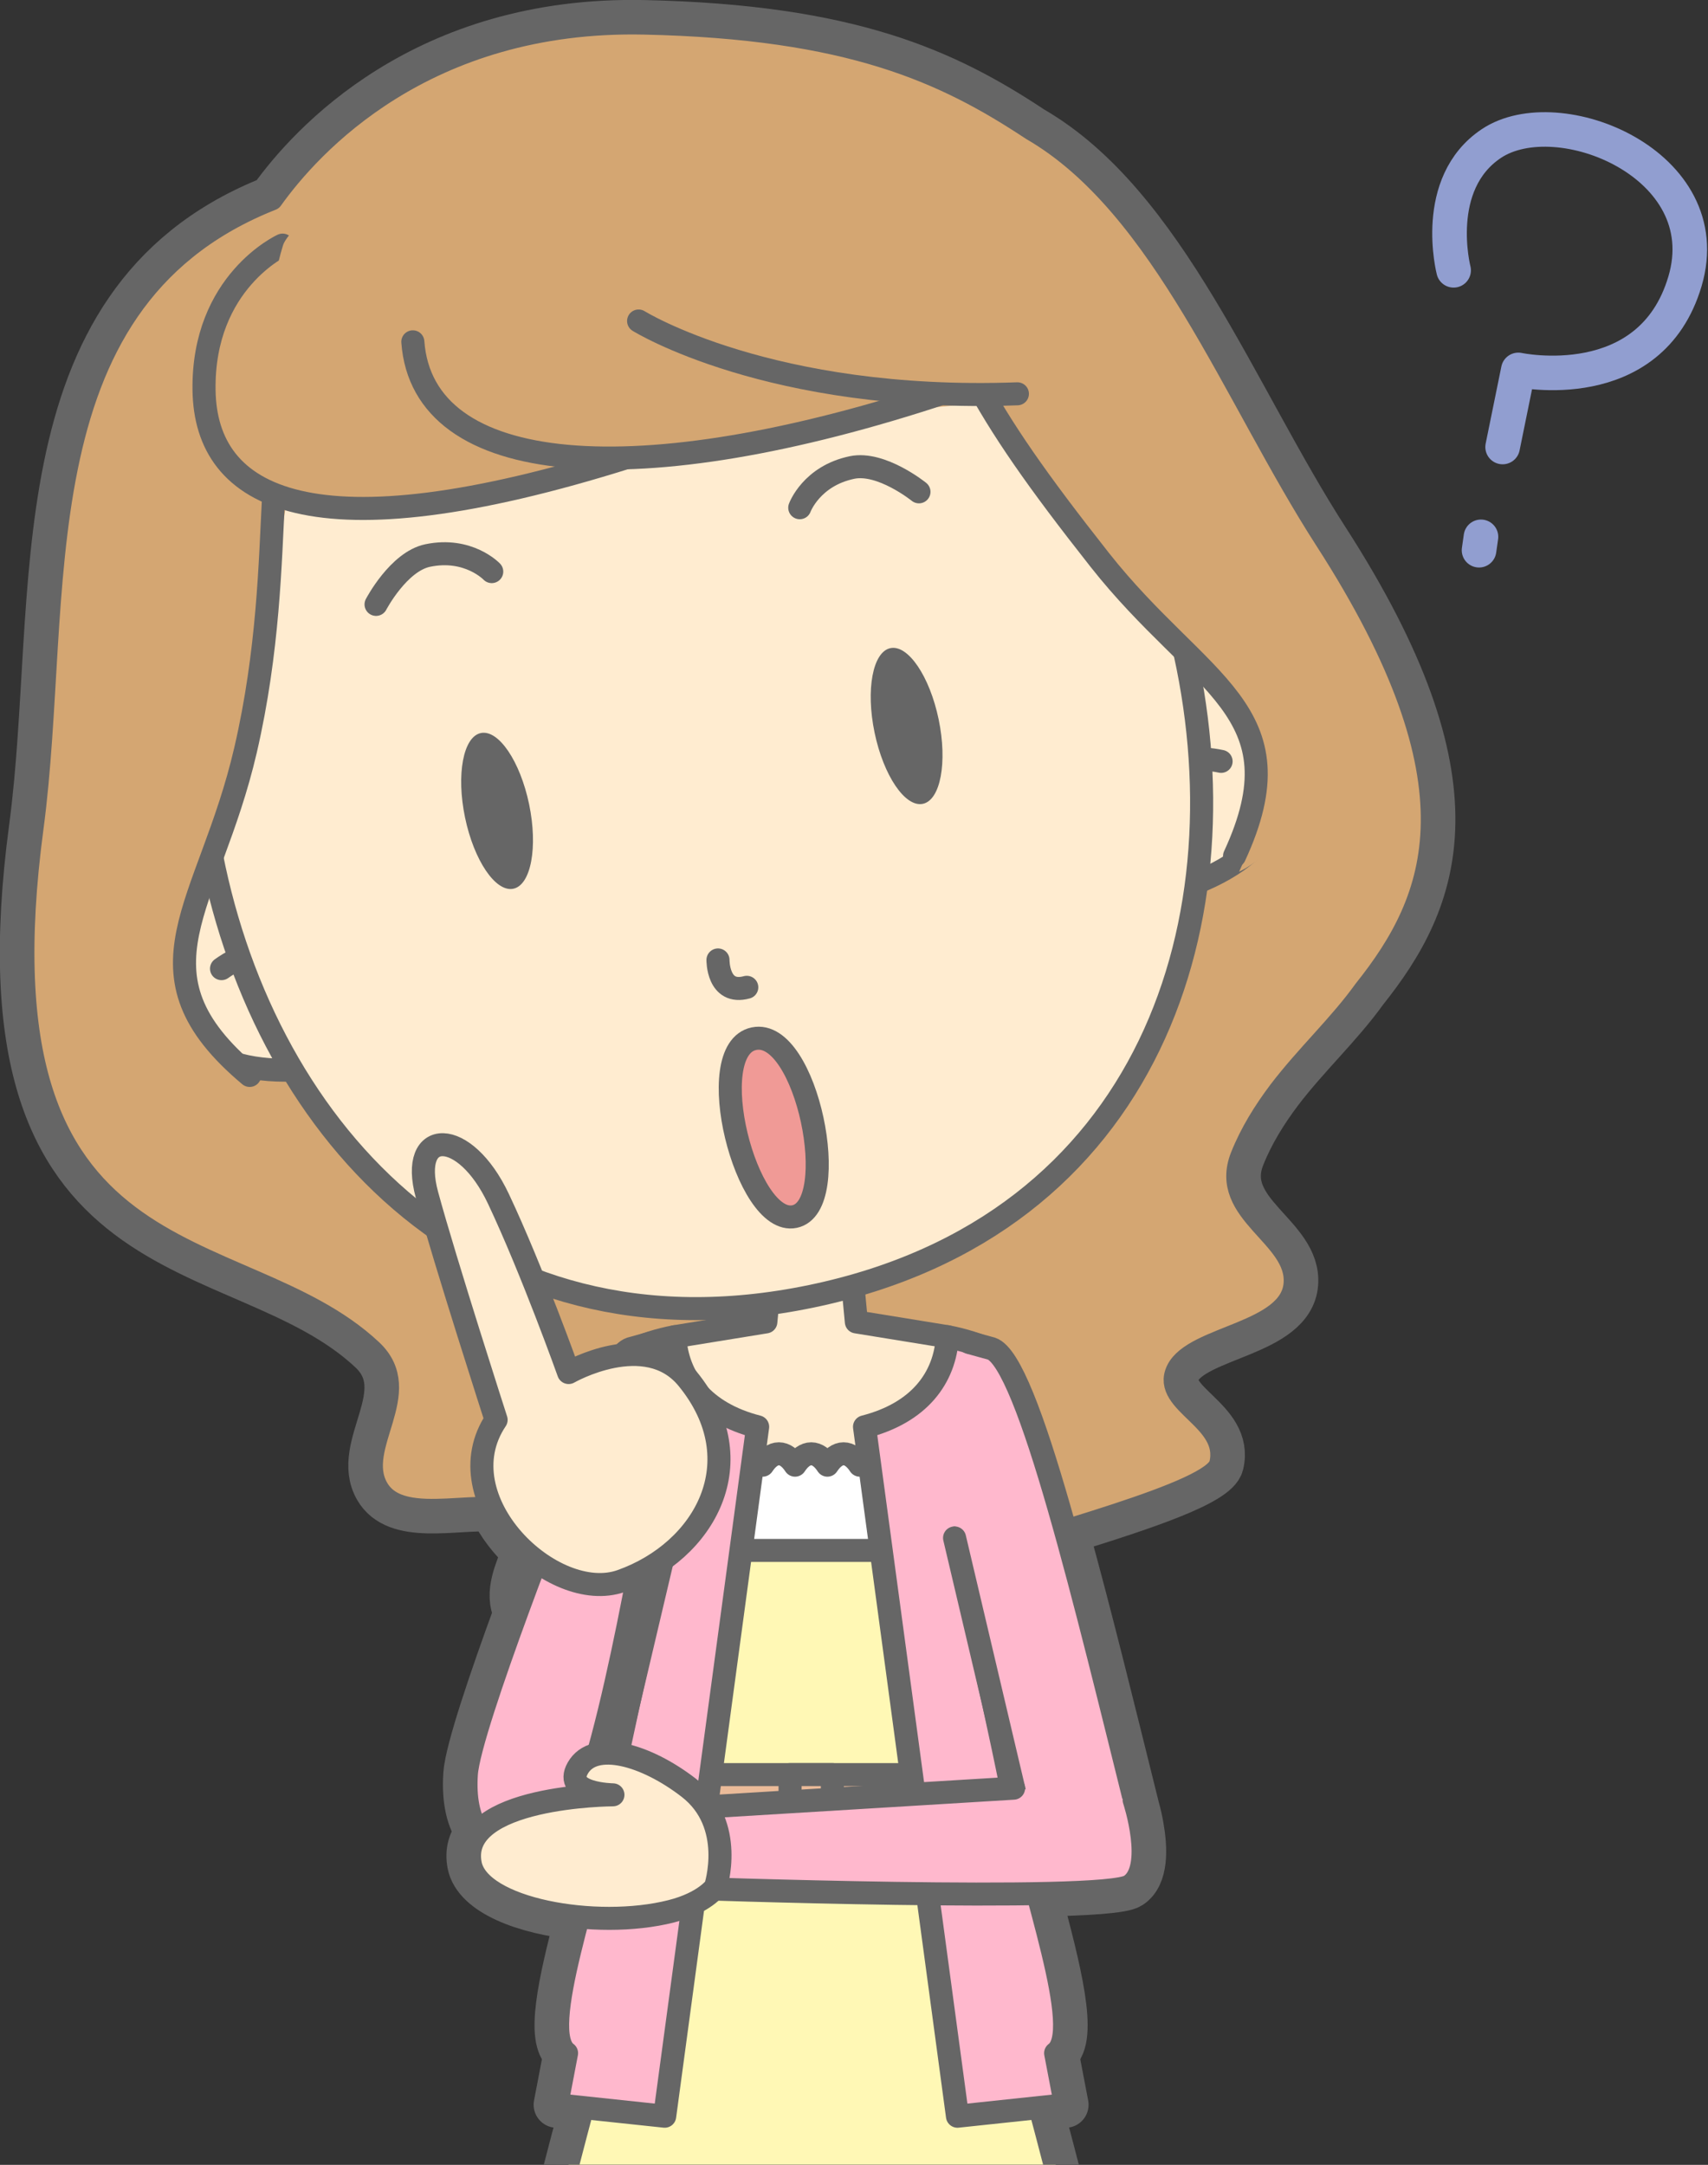 <?xml version="1.0" encoding="UTF-8"?>
<svg xmlns="http://www.w3.org/2000/svg" xmlns:xlink="http://www.w3.org/1999/xlink" width="157pt" height="199pt" viewBox="0 0 157 199" version="1.1">
<rect x="0" y="0" width="157" height="199" fill="#333333" stroke="none"/>
<defs>
<clipPath id="clip1">
  <path d="M 2 2 L 132 2 L 132 198.984 L 2 198.984 Z M 2 2 "/>
</clipPath>
<clipPath id="clip2">
  <path d="M 0 0 L 134 0 L 134 198.984 L 0 198.984 Z M 0 0 "/>
</clipPath>
<clipPath id="clip3">
  <path d="M 38 136 L 111 136 L 111 198.984 L 38 198.984 Z M 38 136 "/>
</clipPath>
<clipPath id="clip4">
  <path d="M 37 135 L 112 135 L 112 198.984 L 37 198.984 Z M 37 135 "/>
</clipPath>
</defs>
<g id="surface1">
<path style="fill:none;stroke-width:6;stroke-linecap:round;stroke-linejoin:round;stroke:rgb(56.863%,61.961%,81.569%);stroke-opacity:1;stroke-miterlimit:4;" d="M 299.03 67.867 C 299.03 67.867 295.149 52.803 305.584 45.829 C 317.162 38.101 345.162 49.43 339.16 69.764 C 333.165 90.098 310.253 85.168 310.253 85.168 L 307.529 98.571 " transform="matrix(0.53,0,0,0.529,-24.869,-11.052)"/>
<path style="fill:none;stroke-width:6;stroke-linecap:round;stroke-linejoin:round;stroke:rgb(56.863%,61.961%,81.569%);stroke-opacity:1;stroke-miterlimit:4;" d="M 303.773 114.173 L 303.441 116.506 " transform="matrix(0.53,0,0,0.529,-24.869,-11.052)"/>
<g clip-path="url(#clip1)" clip-rule="nonzero">
<path style=" stroke:none;fill-rule:nonzero;fill:rgb(40%,40%,40%);fill-opacity:1;" d="M 93.039 164.312 C 92.566 161.965 92.004 159.316 91.422 156.672 L 93.262 164.461 L 93.258 164.461 L 93.07 164.473 C 93.062 164.418 93.047 164.363 93.039 164.312 M 71.676 266.164 C 72.547 266.367 73.488 266.477 74.469 266.477 C 75.578 266.477 76.629 266.332 77.594 266.078 L 74.633 332.613 Z M 55.855 165.086 L 55.867 165.039 C 55.941 165.047 56.008 165.051 56.07 165.055 C 56.07 165.062 56.066 165.07 56.066 165.078 C 56.004 165.078 55.934 165.082 55.855 165.086 M 56.75 161.297 L 57.84 156.672 C 57.496 158.238 57.16 159.805 56.844 161.312 C 56.812 161.305 56.781 161.301 56.75 161.297 M 117.746 100.375 C 120.273 97.066 123.273 94.309 125.566 91.113 C 132.316 82.66 136.566 72.215 122.008 49.629 C 113.562 36.535 107.07 18.891 94.969 11.883 C 86.973 6.594 78.23 2.543 59.297 2.129 C 39.031 1.688 28.527 13.363 24.996 18.301 C 24.848 18.363 24.699 18.422 24.551 18.484 C 1.395 28.027 5.789 54.988 2.965 76.141 C -2.727 118.727 21.922 112.762 34.156 124.207 C 38.25 128.035 32.484 133.008 34.711 136.891 C 36.488 139.988 41.746 138.555 45.309 138.746 C 46.016 140.219 47.062 141.574 48.301 142.695 C 47.699 144.441 46.613 146.457 47.539 148.32 C 45.301 154.441 43.059 161.012 42.918 163.176 C 42.758 165.66 43.227 167.375 44.035 168.504 C 43.367 169.289 43.051 170.254 43.281 171.441 C 43.797 174.078 48.262 175.809 53.219 176.293 C 51.617 182.383 50.457 187.613 52.137 188.828 L 51.23 193.574 L 53.617 193.828 C 48.465 213.215 42.512 237.848 39.828 257.152 C 39.828 257.152 39.828 257.152 39.828 257.156 C 39.727 257.867 39.633 258.57 39.543 259.266 C 39.535 259.336 39.527 259.406 39.52 259.477 C 39.438 260.094 39.363 260.707 39.293 261.312 C 39.277 261.43 39.266 261.547 39.25 261.664 C 39.184 262.227 39.121 262.781 39.062 263.332 C 39.051 263.465 39.035 263.598 39.023 263.73 C 38.953 264.391 38.891 265.039 38.832 265.684 C 40.086 266.184 41.566 266.477 43.16 266.477 C 45.145 266.477 46.965 266.027 48.375 265.277 C 49.789 266.027 51.609 266.477 53.594 266.477 C 55.008 266.477 56.336 266.246 57.492 265.844 L 67.281 332.613 L 69.301 332.613 C 66.457 332.875 63.164 333.652 61.281 335.707 C 58.258 339.008 60.121 340.066 60.121 340.066 L 89.141 340.066 C 89.141 340.066 91.008 339.008 87.98 335.707 C 86.098 333.652 82.809 332.875 79.961 332.613 L 81.98 332.613 L 91.754 265.949 C 92.836 266.285 94.055 266.477 95.34 266.477 C 97.328 266.477 99.145 266.027 100.559 265.277 C 101.973 266.027 103.789 266.477 105.777 266.477 C 107.523 266.477 109.137 266.129 110.461 265.535 C 110.402 264.898 110.34 264.25 110.27 263.594 C 110.254 263.457 110.238 263.316 110.223 263.18 C 110.168 262.637 110.105 262.086 110.039 261.531 C 110.027 261.418 110.012 261.301 110 261.188 C 109.926 260.574 109.848 259.953 109.77 259.328 C 109.762 259.277 109.754 259.227 109.75 259.176 C 107.215 239.59 101.023 213.898 95.688 193.824 L 98.035 193.574 L 97.129 188.828 C 99 187.473 97.344 181.121 95.477 174.156 C 99.969 174.074 103.297 173.863 103.965 173.434 C 105.414 172.504 105.297 169.965 104.953 168.016 C 104.941 167.922 104.918 167.82 104.902 167.719 C 104.773 167.059 104.629 166.488 104.516 166.094 C 102.359 157.426 100.137 148.328 98.043 140.82 C 105.422 138.543 111.906 136.359 112.312 134.656 C 113.305 130.504 106.895 129.035 108.336 126.051 C 109.855 122.895 118.781 122.703 119.156 118.082 C 119.52 113.625 112.184 111.57 114.254 106.371 C 115.117 104.207 116.34 102.246 117.746 100.375 "/>
</g>
<g clip-path="url(#clip2)" clip-rule="nonzero">
<path style="fill:none;stroke-width:8;stroke-linecap:round;stroke-linejoin:round;stroke:rgb(40%,40%,40%);stroke-opacity:1;stroke-miterlimit:4;" d="M 222.297 331.342 C 221.406 326.906 220.346 321.902 219.248 316.905 L 222.717 331.622 L 222.71 331.622 L 222.356 331.644 C 222.342 331.541 222.312 331.438 222.297 331.342 Z M 182.02 523.785 C 183.662 524.169 185.437 524.375 187.286 524.375 C 189.377 524.375 191.359 524.102 193.178 523.623 L 187.595 649.337 Z M 152.193 332.803 L 152.215 332.715 C 152.355 332.729 152.481 332.737 152.598 332.744 C 152.598 332.759 152.591 332.774 152.591 332.788 C 152.473 332.788 152.341 332.796 152.193 332.803 Z M 153.88 325.644 L 155.935 316.905 C 155.287 319.865 154.653 322.825 154.057 325.673 C 153.998 325.659 153.939 325.651 153.88 325.644 Z M 268.879 210.535 C 273.644 204.284 279.3 199.073 283.623 193.036 C 296.349 177.064 304.362 157.328 276.914 114.653 C 260.991 89.913 248.751 56.575 225.936 43.334 C 210.86 33.341 194.378 25.687 158.682 24.904 C 120.474 24.07 100.67 46.131 94.013 55.46 C 93.733 55.578 93.453 55.689 93.173 55.807 C 49.515 73.838 57.801 124.779 52.476 164.746 C 41.746 245.21 88.217 233.939 111.283 255.565 C 119.001 262.798 108.131 272.193 112.328 279.53 C 115.679 285.382 125.592 282.674 132.309 283.035 C 133.642 285.818 135.616 288.379 137.95 290.497 C 136.816 293.796 134.769 297.605 136.514 301.125 C 132.294 312.691 128.067 325.105 127.802 329.194 C 127.5 333.888 128.383 337.128 129.908 339.261 C 128.649 340.745 128.052 342.568 128.487 344.812 C 129.459 349.793 137.876 353.063 147.222 353.978 C 144.203 365.485 142.015 375.367 145.182 377.663 L 143.474 386.63 L 147.973 387.11 C 138.259 423.74 127.036 470.283 121.976 506.758 C 121.976 506.758 121.976 506.758 121.976 506.765 C 121.785 508.108 121.608 509.437 121.439 510.751 C 121.424 510.884 121.409 511.016 121.394 511.149 C 121.24 512.315 121.1 513.474 120.967 514.618 C 120.938 514.84 120.916 515.061 120.886 515.282 C 120.761 516.345 120.643 517.393 120.533 518.434 C 120.511 518.685 120.481 518.936 120.459 519.187 C 120.327 520.434 120.209 521.659 120.098 522.877 C 122.462 523.822 125.253 524.375 128.258 524.375 C 131.999 524.375 135.431 523.527 138.09 522.11 C 140.756 523.527 144.188 524.375 147.929 524.375 C 150.595 524.375 153.099 523.94 155.279 523.18 L 173.735 649.337 L 177.542 649.337 C 172.181 649.832 165.973 651.301 162.423 655.183 C 156.723 661.419 160.236 663.42 160.236 663.42 L 214.948 663.42 C 214.948 663.42 218.468 661.419 212.76 655.183 C 209.21 651.301 203.009 649.832 197.641 649.337 L 201.448 649.337 L 219.874 523.379 C 221.914 524.014 224.212 524.375 226.635 524.375 C 230.384 524.375 233.808 523.527 236.474 522.11 C 239.14 523.527 242.565 524.375 246.314 524.375 C 249.606 524.375 252.647 523.719 255.144 522.597 C 255.033 521.394 254.915 520.168 254.783 518.928 C 254.753 518.67 254.724 518.404 254.695 518.146 C 254.591 517.12 254.474 516.08 254.348 515.032 C 254.326 514.817 254.297 514.596 254.275 514.382 C 254.135 513.223 253.988 512.05 253.84 510.869 C 253.826 510.773 253.811 510.677 253.803 510.581 C 249.024 473.574 237.351 425.032 227.291 387.103 L 231.717 386.63 L 230.008 377.663 C 233.536 375.102 230.413 363.101 226.893 349.941 C 235.362 349.786 241.637 349.388 242.896 348.576 C 245.629 346.819 245.408 342.022 244.76 338.339 C 244.738 338.162 244.693 337.97 244.664 337.778 C 244.421 336.53 244.148 335.453 243.935 334.707 C 239.87 318.33 235.679 301.14 231.732 286.955 C 245.643 282.652 257.869 278.526 258.635 275.308 C 260.505 267.462 248.42 264.687 251.137 259.048 C 254.002 253.085 270.83 252.723 271.537 243.992 C 272.222 235.57 258.392 231.688 262.295 221.865 C 263.922 217.776 266.228 214.071 268.879 210.535 Z M 268.879 210.535 " transform="matrix(0.53,0,0,0.529,-24.869,-11.052)"/>
</g>
<path style=" stroke:none;fill-rule:nonzero;fill:rgb(83.137%,65.098%,44.706%);fill-opacity:1;" d="M 117.746 100.375 C 120.273 97.066 123.273 94.309 125.566 91.113 C 132.316 82.66 136.566 72.215 122.008 49.629 C 113.562 36.535 107.07 18.891 94.969 11.883 C 86.973 6.594 78.23 2.543 59.297 2.129 C 39.02 1.688 28.516 13.375 24.996 18.305 C 24.844 18.367 24.703 18.418 24.551 18.484 C 1.395 28.027 5.789 54.988 2.965 76.141 C -2.727 118.727 21.922 112.762 34.156 124.207 C 38.25 128.035 32.484 133.008 34.711 136.891 C 37.02 140.91 45.18 137.297 47.902 139.508 C 50.477 141.598 45.301 145.648 47.965 148.984 C 49.68 151.133 65.387 148.02 76.43 146.738 C 77.316 147.348 78.535 147.395 80.199 146.688 C 80.5 146.559 80.812 146.43 81.141 146.301 C 81.492 146.277 81.832 146.262 82.16 146.25 C 83.969 146.184 85.051 145.629 85.598 144.695 C 96.133 141.172 111.676 137.324 112.312 134.656 C 113.305 130.504 106.895 129.035 108.336 126.051 C 109.855 122.895 118.781 122.703 119.156 118.082 C 119.52 113.625 112.184 111.57 114.254 106.371 C 115.117 104.207 116.34 102.246 117.746 100.375 "/>
<path style="fill:none;stroke-width:4;stroke-linecap:round;stroke-linejoin:round;stroke:rgb(40%,40%,40%);stroke-opacity:1;stroke-miterlimit:4;" d="M 268.879 210.535 C 273.644 204.284 279.3 199.073 283.623 193.036 C 296.349 177.064 304.362 157.328 276.914 114.653 C 260.991 89.913 248.751 56.575 225.936 43.334 C 210.86 33.341 194.378 25.687 158.682 24.904 C 120.452 24.07 100.648 46.153 94.013 55.468 C 93.725 55.586 93.46 55.682 93.173 55.807 C 49.515 73.838 57.801 124.779 52.476 164.746 C 41.746 245.21 88.217 233.939 111.283 255.565 C 119.001 262.798 108.131 272.193 112.328 279.53 C 116.681 287.124 132.066 280.297 137.199 284.475 C 142.052 288.423 132.294 296.077 137.317 302.38 C 140.55 306.439 170.163 300.557 190.983 298.136 C 192.655 299.288 194.953 299.376 198.09 298.04 C 198.657 297.797 199.246 297.553 199.865 297.31 C 200.528 297.265 201.168 297.236 201.787 297.214 C 205.197 297.088 207.237 296.04 208.268 294.276 C 228.13 287.619 257.434 280.349 258.635 275.308 C 260.505 267.462 248.42 264.687 251.137 259.048 C 254.002 253.085 270.83 252.723 271.537 243.992 C 272.222 235.57 258.392 231.688 262.295 221.865 C 263.922 217.776 266.228 214.071 268.879 210.535 Z M 268.879 210.535 " transform="matrix(0.53,0,0,0.529,-24.869,-11.052)"/>
<path style=" stroke:none;fill-rule:nonzero;fill:rgb(100%,92.549%,81.569%);fill-opacity:1;" d="M 87.172 122.938 L 78.797 121.578 L 78.074 113.965 L 74.633 111.734 L 71.188 113.965 L 70.469 121.578 L 62.094 122.938 C 62.094 122.938 56.977 134.918 74.633 134.918 C 92.285 134.918 87.172 122.938 87.172 122.938 "/>
<path style="fill:none;stroke-width:4;stroke-linecap:round;stroke-linejoin:round;stroke:rgb(40%,40%,40%);stroke-opacity:1;stroke-miterlimit:4;" d="M 211.236 253.166 L 195.446 250.597 L 194.083 236.213 L 187.595 231.998 L 181.1 236.213 L 179.745 250.597 L 163.955 253.166 C 163.955 253.166 154.307 275.802 187.595 275.802 C 220.876 275.802 211.236 253.166 211.236 253.166 Z M 211.236 253.166 " transform="matrix(0.53,0,0,0.529,-24.869,-11.052)"/>
<g clip-path="url(#clip3)" clip-rule="nonzero">
<path style=" stroke:none;fill-rule:nonzero;fill:rgb(100%,97.255%,70.98%);fill-opacity:1;" d="M 43.16 266.477 C 45.145 266.477 46.965 266.027 48.375 265.277 C 49.789 266.027 51.609 266.477 53.594 266.477 C 55.582 266.477 57.398 266.027 58.812 265.277 C 60.227 266.027 62.047 266.477 64.031 266.477 C 66.02 266.477 67.836 266.027 69.25 265.277 C 70.664 266.027 72.48 266.477 74.469 266.477 C 76.453 266.477 78.273 266.027 79.688 265.277 C 81.098 266.027 82.918 266.477 84.902 266.477 C 86.891 266.477 88.711 266.027 90.125 265.277 C 91.535 266.027 93.355 266.477 95.34 266.477 C 97.328 266.477 99.145 266.027 100.559 265.277 C 101.973 266.027 103.789 266.477 105.777 266.477 C 107.523 266.477 109.137 266.129 110.461 265.535 C 107.109 228.934 86.648 161.82 86.648 161.82 L 85.059 137.477 L 74.652 136.152 L 64.246 137.477 L 62.656 161.82 C 62.656 161.82 42.145 229.113 38.832 265.684 C 40.086 266.184 41.566 266.477 43.16 266.477 "/>
</g>
<g clip-path="url(#clip4)" clip-rule="nonzero">
<path style="fill:none;stroke-width:4;stroke-linecap:round;stroke-linejoin:round;stroke:rgb(40%,40%,40%);stroke-opacity:1;stroke-miterlimit:4;" d="M 128.258 524.375 C 131.999 524.375 135.431 523.527 138.09 522.11 C 140.756 523.527 144.188 524.375 147.929 524.375 C 151.678 524.375 155.102 523.527 157.768 522.11 C 160.434 523.527 163.866 524.375 167.608 524.375 C 171.356 524.375 174.781 523.527 177.447 522.11 C 180.113 523.527 183.537 524.375 187.286 524.375 C 191.027 524.375 194.459 523.527 197.125 522.11 C 199.784 523.527 203.216 524.375 206.957 524.375 C 210.705 524.375 214.137 523.527 216.803 522.11 C 219.462 523.527 222.894 524.375 226.635 524.375 C 230.384 524.375 233.808 523.527 236.474 522.11 C 239.14 523.527 242.565 524.375 246.314 524.375 C 249.606 524.375 252.647 523.719 255.144 522.597 C 248.825 453.44 210.249 326.633 210.249 326.633 L 207.251 280.637 L 187.632 278.135 L 168.013 280.637 L 165.015 326.633 C 165.015 326.633 126.343 453.779 120.098 522.877 C 122.462 523.822 125.253 524.375 128.258 524.375 Z M 128.258 524.375 " transform="matrix(0.53,0,0,0.529,-24.869,-11.052)"/>
</g>
<path style="fill-rule:nonzero;fill:rgb(92.157%,73.333%,60%);fill-opacity:1;stroke-width:4;stroke-linecap:round;stroke-linejoin:round;stroke:rgb(40%,40%,40%);stroke-opacity:1;stroke-miterlimit:4;" d="M 209.623 337.586 L 165.619 337.586 L 165.619 329.26 L 209.623 329.26 Z M 209.623 337.586 " transform="matrix(0.53,0,0,0.529,-24.869,-11.052)"/>
<path style="fill-rule:nonzero;fill:rgb(92.157%,73.333%,60%);fill-opacity:1;stroke-width:4;stroke-linecap:round;stroke-linejoin:round;stroke:rgb(40%,40%,40%);stroke-opacity:1;stroke-miterlimit:4;" d="M 191.285 337.586 L 183.95 337.586 L 183.95 329.26 L 191.285 329.26 Z M 191.285 337.586 " transform="matrix(0.53,0,0,0.529,-24.869,-11.052)"/>
<path style="fill-rule:nonzero;fill:rgb(100%,100%,100%);fill-opacity:1;stroke-width:4;stroke-linecap:round;stroke-linejoin:round;stroke:rgb(40%,40%,40%);stroke-opacity:1;stroke-miterlimit:4;" d="M 203.805 290.305 C 203.996 288.999 204.107 287.597 204.107 286.128 C 204.107 279.161 201.75 273.514 198.841 273.514 C 197.81 273.514 196.853 274.252 196.035 275.492 C 195.225 274.252 194.268 273.514 193.229 273.514 C 192.198 273.514 191.241 274.252 190.423 275.492 C 189.613 274.252 188.656 273.514 187.617 273.514 C 186.586 273.514 185.629 274.252 184.811 275.492 C 184.001 274.252 183.044 273.514 182.005 273.514 C 180.974 273.514 180.017 274.252 179.2 275.492 C 178.389 274.252 177.432 273.514 176.394 273.514 C 173.492 273.514 171.135 279.161 171.135 286.128 C 171.135 287.597 171.246 288.999 171.437 290.305 Z M 203.805 290.305 " transform="matrix(0.53,0,0,0.529,-24.869,-11.052)"/>
<path style="fill-rule:nonzero;fill:rgb(100%,72.157%,80.392%);fill-opacity:1;stroke-width:4;stroke-linecap:round;stroke-linejoin:round;stroke:rgb(40%,40%,40%);stroke-opacity:1;stroke-miterlimit:4;" d="M 162.467 288.135 C 162.467 288.135 156.347 314.108 152.893 331.342 C 149.225 349.638 139.975 373.884 145.182 377.663 L 143.474 386.63 L 162.202 388.623 L 178.323 268.828 C 168.83 266.392 164.374 260.34 163.955 253.166 C 161.429 253.631 158.137 254.62 156.31 255.638 " transform="matrix(0.53,0,0,0.529,-24.869,-11.052)"/>
<path style="fill-rule:nonzero;fill:rgb(100%,72.157%,80.392%);fill-opacity:1;stroke-width:4;stroke-linecap:round;stroke-linejoin:round;stroke:rgb(40%,40%,40%);stroke-opacity:1;stroke-miterlimit:4;" d="M 212.723 288.135 C 212.723 288.135 218.843 314.108 222.297 331.342 C 225.965 349.638 235.215 373.884 230.008 377.663 L 231.717 386.63 L 212.989 388.623 L 212.981 388.623 L 196.86 268.828 C 206.353 266.392 210.809 260.34 211.236 253.166 C 213.754 253.631 217.054 254.62 218.88 255.638 " transform="matrix(0.53,0,0,0.529,-24.869,-11.052)"/>
<path style="fill-rule:nonzero;fill:rgb(100%,72.157%,80.392%);fill-opacity:1;stroke-width:4;stroke-linecap:round;stroke-linejoin:round;stroke:rgb(40%,40%,40%);stroke-opacity:1;stroke-miterlimit:4;" d="M 212.48 288.135 L 223.424 334.634 C 223.424 334.634 248.331 352.384 244.472 336.863 C 235.215 299.649 225.243 257.373 218.88 255.24 L 215.051 254.184 " transform="matrix(0.53,0,0,0.529,-24.869,-11.052)"/>
<path style="fill-rule:nonzero;fill:rgb(100%,72.157%,80.392%);fill-opacity:1;stroke-width:4;stroke-linecap:round;stroke-linejoin:round;stroke:rgb(40%,40%,40%);stroke-opacity:1;stroke-miterlimit:4;" d="M 162.703 288.135 L 151.759 334.634 C 151.759 334.634 126.852 352.384 130.718 336.863 C 139.975 299.649 149.94 257.373 156.31 255.24 L 160.132 254.184 " transform="matrix(0.53,0,0,0.529,-24.869,-11.052)"/>
<path style="fill-rule:nonzero;fill:rgb(100%,72.157%,80.392%);fill-opacity:1;stroke-width:4;stroke-linecap:round;stroke-linejoin:round;stroke:rgb(40%,40%,40%);stroke-opacity:1;stroke-miterlimit:4;" d="M 243.625 333.667 C 243.625 333.667 247.566 345.579 242.896 348.576 C 238.227 351.58 165.008 348.967 165.008 348.967 L 163.992 335.202 L 222.71 331.622 " transform="matrix(0.53,0,0,0.529,-24.869,-11.052)"/>
<path style=" stroke:none;fill-rule:nonzero;fill:rgb(100%,72.157%,80.392%);fill-opacity:1;" d="M 59.848 138.547 L 52.176 136.137 C 52.176 136.137 43.207 158.77 42.918 163.176 C 42.336 172.137 49.965 171.098 52.066 168.715 C 55.543 164.777 59.848 138.547 59.848 138.547 "/>
<path style="fill:none;stroke-width:4;stroke-linecap:round;stroke-linejoin:round;stroke:rgb(40%,40%,40%);stroke-opacity:1;stroke-miterlimit:4;" d="M 159.72 282.659 L 145.256 278.105 C 145.256 278.105 128.347 320.869 127.802 329.194 C 126.704 346.125 141.087 344.162 145.05 339.66 C 151.604 332.22 159.72 282.659 159.72 282.659 Z M 159.72 282.659 " transform="matrix(0.53,0,0,0.529,-24.869,-11.052)"/>
<path style="fill-rule:nonzero;fill:rgb(100%,92.549%,81.569%);fill-opacity:1;stroke-width:4;stroke-linecap:round;stroke-linejoin:round;stroke:rgb(40%,40%,40%);stroke-opacity:1;stroke-miterlimit:4;" d="M 98.122 165.1 C 98.122 165.1 69.385 165.137 74.563 190.047 C 77.612 204.705 88.474 209.384 108.035 205.612 " transform="matrix(0.53,0,0,0.529,-24.869,-11.052)"/>
<path style="fill-rule:nonzero;fill:rgb(100%,92.549%,81.569%);fill-opacity:1;stroke-width:4;stroke-linecap:round;stroke-linejoin:round;stroke:rgb(40%,40%,40%);stroke-opacity:1;stroke-miterlimit:4;" d="M 85.344 189.213 C 85.344 189.213 88.607 186.792 92.054 186.098 " transform="matrix(0.53,0,0,0.529,-24.869,-11.052)"/>
<path style="fill-rule:nonzero;fill:rgb(100%,92.549%,81.569%);fill-opacity:1;stroke-width:4;stroke-linecap:round;stroke-linejoin:round;stroke:rgb(40%,40%,40%);stroke-opacity:1;stroke-miterlimit:4;" d="M 237.366 136.168 C 237.366 136.168 263.738 124.757 268.916 149.667 C 271.965 164.318 263.856 172.946 244.413 177.278 " transform="matrix(0.53,0,0,0.529,-24.869,-11.052)"/>
<path style="fill-rule:nonzero;fill:rgb(100%,92.549%,81.569%);fill-opacity:1;stroke-width:4;stroke-linecap:round;stroke-linejoin:round;stroke:rgb(40%,40%,40%);stroke-opacity:1;stroke-miterlimit:4;" d="M 258.701 153.195 C 258.701 153.195 254.739 152.28 251.299 153.018 " transform="matrix(0.53,0,0,0.529,-24.869,-11.052)"/>
<path style=" stroke:none;fill-rule:nonzero;fill:rgb(100%,92.549%,81.569%);fill-opacity:1;" d="M 74.633 119.227 C 11.918 132.23 -3.262 28.914 53.383 17.172 C 110.027 5.43 137.344 106.227 74.633 119.227 "/>
<path style="fill:none;stroke-width:4;stroke-linecap:round;stroke-linejoin:round;stroke:rgb(40%,40%,40%);stroke-opacity:1;stroke-miterlimit:4;" d="M 187.595 246.154 C 69.356 270.725 40.737 75.514 147.532 53.327 C 254.326 31.141 305.827 221.591 187.595 246.154 Z M 187.595 246.154 " transform="matrix(0.53,0,0,0.529,-24.869,-11.052)"/>
<path style="fill:none;stroke-width:4;stroke-linecap:round;stroke-linejoin:round;stroke:rgb(40%,40%,40%);stroke-opacity:1;stroke-miterlimit:4;" d="M 171.445 187.7 C 171.445 187.7 171.364 193.848 176.438 192.453 " transform="matrix(0.53,0,0,0.529,-24.869,-11.052)"/>
<path style=" stroke:none;fill-rule:nonzero;fill:rgb(94.118%,60.392%,58.824%);fill-opacity:1;" d="M 69.379 95.531 C 74.227 94.527 77.562 110.965 73.105 111.891 C 68.645 112.812 64.531 96.535 69.379 95.531 "/>
<path style="fill:none;stroke-width:4;stroke-linecap:round;stroke-linejoin:round;stroke:rgb(40%,40%,40%);stroke-opacity:1;stroke-miterlimit:4;" d="M 177.69 201.383 C 186.829 199.486 193.119 230.544 184.716 232.293 C 176.305 234.035 168.55 203.28 177.69 201.383 Z M 177.69 201.383 " transform="matrix(0.53,0,0,0.529,-24.869,-11.052)"/>
<path style=" stroke:none;fill-rule:nonzero;fill:rgb(100%,92.549%,81.569%);fill-opacity:1;" d="M 45.656 130.586 C 45.656 130.586 40.969 116.055 39.293 109.883 C 37.617 103.715 42.758 103.652 45.871 110.262 C 48.988 116.867 52.328 126.234 52.328 126.234 C 52.328 126.234 59.461 122.141 63.27 126.805 C 69.477 134.395 64.863 142.68 57.168 145.406 C 50.863 147.637 40.73 137.918 45.656 130.586 "/>
<path style="fill:none;stroke-width:4;stroke-linecap:round;stroke-linejoin:round;stroke:rgb(40%,40%,40%);stroke-opacity:1;stroke-miterlimit:4;" d="M 132.964 267.617 C 132.964 267.617 124.127 240.161 120.967 228.5 C 117.808 216.846 127.5 216.728 133.369 229.216 C 139.246 241.696 145.543 259.395 145.543 259.395 C 145.543 259.395 158.991 251.66 166.171 260.473 C 177.874 274.813 169.176 290.468 154.668 295.619 C 142.781 299.834 123.677 281.471 132.964 267.617 Z M 132.964 267.617 " transform="matrix(0.53,0,0,0.529,-24.869,-11.052)"/>
<path style=" stroke:none;fill-rule:nonzero;fill:rgb(83.137%,65.098%,44.706%);fill-opacity:1;" d="M 113.898 80.129 C 120.109 66.715 110.34 63.102 101.184 51.496 C 95.379 44.133 92.168 39.52 89.52 34.59 C 89.52 34.59 75.301 10.699 54.023 15.996 C 54.023 15.996 79.109 1.449 95.762 20.379 C 138.887 69.395 113.898 80.129 113.898 80.129 "/>
<path style="fill:none;stroke-width:4;stroke-linecap:round;stroke-linejoin:round;stroke:rgb(40%,40%,40%);stroke-opacity:1;stroke-miterlimit:4;" d="M 215.662 86.238 C 220.655 95.552 226.709 104.269 237.653 118.181 C 254.915 140.109 272.745 144.309 261.036 169.646 " transform="matrix(0.53,0,0,0.529,-24.869,-11.052)"/>
<path style=" stroke:none;fill-rule:nonzero;fill:rgb(83.137%,65.098%,44.706%);fill-opacity:1;" d="M 23.297 100.305 C 11.961 90.801 19.266 83.383 22.605 68.996 C 24.723 59.871 25.66 54.328 25.957 48.742 C 25.957 48.742 28.652 21.09 50.164 16.855 C 50.164 16.855 21.262 14.332 14.254 38.531 C -3.895 101.191 23.297 100.305 23.297 100.305 "/>
<path style="fill:none;stroke-width:4;stroke-linecap:round;stroke-linejoin:round;stroke:rgb(40%,40%,40%);stroke-opacity:1;stroke-miterlimit:4;" d="M 94.337 107.885 C 93.777 118.432 93.497 134.005 89.505 151.246 C 83.209 178.429 68.848 189.81 90.227 207.768 " transform="matrix(0.53,0,0,0.529,-24.869,-11.052)"/>
<path style="fill-rule:nonzero;fill:rgb(83.137%,65.098%,44.706%);fill-opacity:1;stroke-width:4;stroke-linecap:round;stroke-linejoin:round;stroke:rgb(40%,40%,40%);stroke-opacity:1;stroke-miterlimit:4;" d="M 95.935 63.483 C 95.935 63.483 82.038 69.794 82.31 88.695 C 82.583 107.605 101.016 117.628 155.898 100.313 " transform="matrix(0.53,0,0,0.529,-24.869,-11.052)"/>
<path style=" stroke:none;fill-rule:nonzero;fill:rgb(83.137%,65.098%,44.706%);fill-opacity:1;" d="M 26.016 22.547 C 26.527 20.895 32.328 16.473 33.266 14.48 C 33.266 14.48 45.395 1.609 61.727 6.004 C 78.055 10.398 88.648 25.738 89.332 28.305 C 90.016 30.871 93.008 35.75 91.023 36.605 C 89.043 37.461 82.148 37.625 82.148 37.625 C 82.148 37.625 56.434 45.887 47.945 41.195 C 40.242 36.938 20.988 38.758 26.016 22.547 "/>
<path style="fill-rule:nonzero;fill:rgb(83.137%,65.098%,44.706%);fill-opacity:1;stroke-width:4;stroke-linecap:round;stroke-linejoin:round;stroke:rgb(40%,40%,40%);stroke-opacity:1;stroke-miterlimit:4;" d="M 118.522 80.289 C 120.238 103.855 157.363 106.852 210.985 89.028 " transform="matrix(0.53,0,0,0.529,-24.869,-11.052)"/>
<path style="fill-rule:nonzero;fill:rgb(83.137%,65.098%,44.706%);fill-opacity:1;stroke-width:4;stroke-linecap:round;stroke-linejoin:round;stroke:rgb(40%,40%,40%);stroke-opacity:1;stroke-miterlimit:4;" d="M 157.68 76.672 C 157.68 76.672 180.429 90.895 223.373 89.323 " transform="matrix(0.53,0,0,0.529,-24.869,-11.052)"/>
<path style="fill:none;stroke-width:4;stroke-linecap:round;stroke-linejoin:round;stroke:rgb(40%,40%,40%);stroke-opacity:1;stroke-miterlimit:4;" d="M 185.629 109.118 C 185.629 109.118 187.639 103.597 194.702 102.128 C 199.776 101.073 206.301 106.357 206.301 106.357 " transform="matrix(0.53,0,0,0.529,-24.869,-11.052)"/>
<path style=" stroke:none;fill-rule:nonzero;fill:rgb(40%,40%,40%);fill-opacity:1;" d="M 86.281 66.125 C 87.102 70.078 86.453 73.555 84.824 73.891 C 83.199 74.227 81.215 71.297 80.391 67.344 C 79.57 63.395 80.223 59.918 81.848 59.578 C 83.473 59.242 85.457 62.172 86.281 66.125 "/>
<path style="fill:none;stroke-width:4;stroke-linecap:round;stroke-linejoin:round;stroke:rgb(40%,40%,40%);stroke-opacity:1;stroke-miterlimit:4;" d="M 132.206 120.218 C 132.206 120.218 128.17 115.952 121.107 117.421 C 116.026 118.476 112.144 125.916 112.144 125.916 " transform="matrix(0.53,0,0,0.529,-24.869,-11.052)"/>
<path style=" stroke:none;fill-rule:nonzero;fill:rgb(40%,40%,40%);fill-opacity:1;" d="M 42.746 75.148 C 43.57 79.102 45.555 82.031 47.184 81.695 C 48.809 81.359 49.457 77.883 48.637 73.93 C 47.812 69.977 45.828 67.047 44.203 67.383 C 42.578 67.719 41.926 71.199 42.746 75.148 "/>
<path style=" stroke:none;fill-rule:nonzero;fill:rgb(100%,92.549%,81.569%);fill-opacity:1;" d="M 65.84 173.559 C 65.84 173.559 67.738 167.789 63.375 164.418 C 59.445 161.379 54.656 160 53.168 162.617 C 51.805 165.012 56.402 165.07 56.402 165.07 C 56.402 165.07 42.051 165.121 43.281 171.441 C 44.102 175.625 54.863 177.531 61.754 175.785 C 64.859 175 65.84 173.559 65.84 173.559 "/>
<path style="fill:none;stroke-width:4;stroke-linecap:round;stroke-linejoin:round;stroke:rgb(40%,40%,40%);stroke-opacity:1;stroke-miterlimit:4;" d="M 171.017 348.812 C 171.017 348.812 174.597 337.911 166.37 331.541 C 158.961 325.799 149.932 323.194 147.126 328.139 C 144.556 332.663 153.224 332.774 153.224 332.774 C 153.224 332.774 126.167 332.87 128.487 344.812 C 130.033 352.716 150.323 356.318 163.314 353.019 C 169.169 351.535 171.017 348.812 171.017 348.812 Z M 171.017 348.812 " transform="matrix(0.53,0,0,0.529,-24.869,-11.052)"/>
</g>
</svg>

